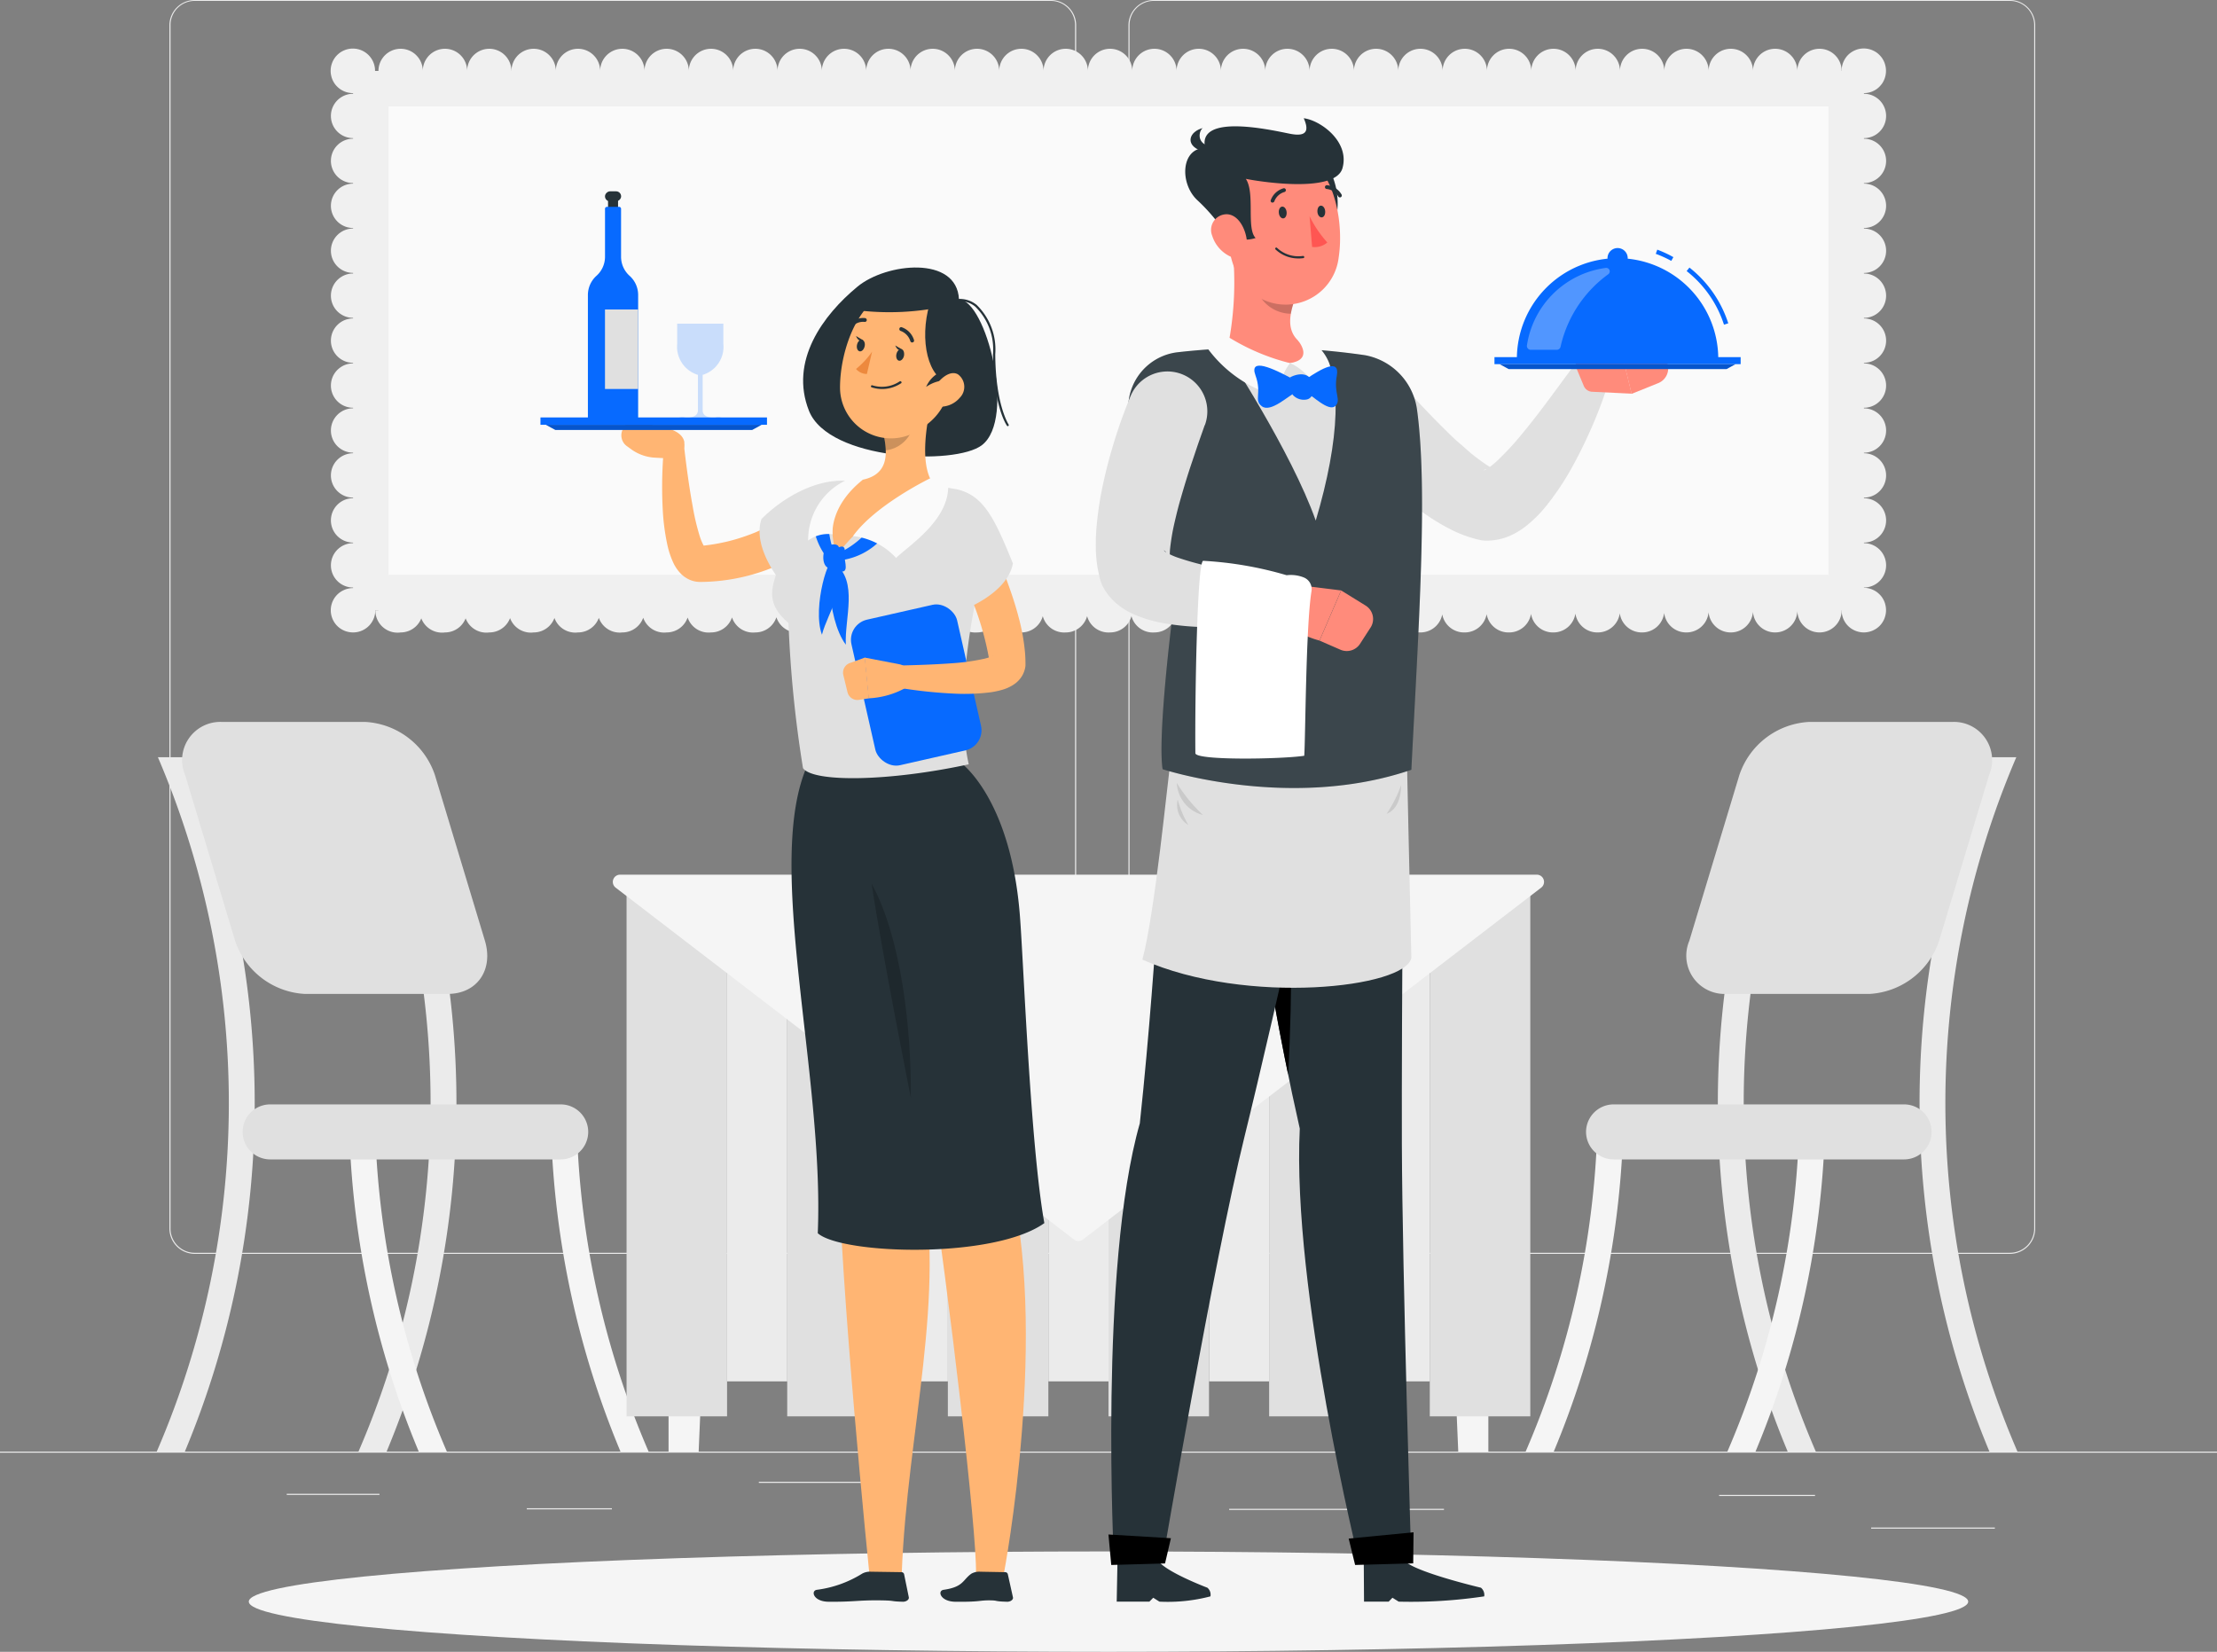 <svg xmlns="http://www.w3.org/2000/svg" width="158.851" height="118.363" viewBox="0 0 158.851 118.363">
  <rect x="0" y="0" width="158.851" height="118.363" fill="#808080" stroke="none"/>
  <g id="Waiters-rafiki" transform="translate(0 -55)">
    <g id="freepik--background-complete--inject-31" transform="translate(0 55)">
      <rect id="Rectangle_192" data-name="Rectangle 192" width="158.851" height="0.079" transform="translate(0 104.016)" fill="#ebebeb"/>
      <rect id="Rectangle_193" data-name="Rectangle 193" width="6.643" height="0.079" transform="translate(20.546 107.04)" fill="#ebebeb"/>
      <rect id="Rectangle_194" data-name="Rectangle 194" width="7.685" height="0.079" transform="translate(54.371 106.179)" fill="#ebebeb"/>
      <rect id="Rectangle_195" data-name="Rectangle 195" width="6.097" height="0.079" transform="translate(37.746 108.076)" fill="#ebebeb"/>
      <rect id="Rectangle_196" data-name="Rectangle 196" width="8.864" height="0.079" transform="translate(134.07 109.458)" fill="#ebebeb"/>
      <rect id="Rectangle_197" data-name="Rectangle 197" width="6.872" height="0.079" transform="translate(123.176 107.119)" fill="#ebebeb"/>
      <rect id="Rectangle_198" data-name="Rectangle 198" width="15.393" height="0.079" transform="translate(88.07 108.117)" fill="#ebebeb"/>
      <path id="Path_495" data-name="Path 495" d="M101.366,144.846H40.021a1.814,1.814,0,0,1-1.811-1.814V56.8A1.814,1.814,0,0,1,40.021,55h61.345a1.814,1.814,0,0,1,1.814,1.814v86.218A1.814,1.814,0,0,1,101.366,144.846ZM40.021,55.064A1.735,1.735,0,0,0,38.289,56.8v86.234a1.735,1.735,0,0,0,1.731,1.735h61.345a1.738,1.738,0,0,0,1.735-1.735V56.8a1.738,1.738,0,0,0-1.735-1.735Z" transform="translate(-26.071 -55)" fill="#ebebeb"/>
      <path id="Path_496" data-name="Path 496" d="M317.662,144.846H256.314a1.817,1.817,0,0,1-1.814-1.814V56.8a1.817,1.817,0,0,1,1.814-1.8h61.348a1.814,1.814,0,0,1,1.808,1.8v86.234A1.814,1.814,0,0,1,317.662,144.846ZM256.314,55.064a1.738,1.738,0,0,0-1.735,1.735v86.234a1.738,1.738,0,0,0,1.735,1.735h61.348a1.738,1.738,0,0,0,1.735-1.735V56.8a1.738,1.738,0,0,0-1.735-1.735Z" transform="translate(-173.645 -55)" fill="#ebebeb"/>
      <path id="Path_497" data-name="Path 497" d="M37.364,275.545H35.35a62.952,62.952,0,0,0,.083-49.755h2.011A64.811,64.811,0,0,1,37.364,275.545Z" transform="translate(-24.119 -171.53)" fill="#ebebeb"/>
      <path id="Path_498" data-name="Path 498" d="M82.864,275.545H80.85a62.953,62.953,0,0,0,.083-49.755h2.011a64.811,64.811,0,0,1-.079,49.755Z" transform="translate(-55.164 -171.53)" fill="#ebebeb"/>
      <path id="Path_499" data-name="Path 499" d="M124.29,310.3a64.773,64.773,0,0,0,4.972,22.906h2.014a62.9,62.9,0,0,1-5.131-22.906Z" transform="translate(-84.803 -229.191)" fill="#f5f5f5"/>
      <path id="Path_500" data-name="Path 500" d="M78.79,310.3a64.773,64.773,0,0,0,4.972,22.906h2.014A62.9,62.9,0,0,1,80.645,310.3Z" transform="translate(-53.758 -229.191)" fill="#f5f5f5"/>
      <path id="Path_501" data-name="Path 501" d="M77.509,308.033H56.693a1.976,1.976,0,0,1-1.973-1.97h0a1.976,1.976,0,0,1,1.973-1.973H77.509a1.976,1.976,0,0,1,1.973,1.973h0A1.976,1.976,0,0,1,77.509,308.033Z" transform="translate(-37.335 -224.954)" fill="#e0e0e0"/>
      <path id="Path_502" data-name="Path 502" d="M60.215,237.318H49.934a5.587,5.587,0,0,1-4.963-3.812l-3.577-11.863a2.739,2.739,0,0,1,2.662-3.812H54.328a5.587,5.587,0,0,1,4.963,3.812l3.58,11.863C63.5,235.6,62.306,237.318,60.215,237.318Z" transform="translate(-28.127 -166.099)" fill="#e0e0e0"/>
      <path id="Path_503" data-name="Path 503" d="M437.925,275.545h2.008a62.953,62.953,0,0,1-.083-49.755H437.84A64.811,64.811,0,0,0,437.925,275.545Z" transform="translate(-295.379 -171.53)" fill="#ebebeb"/>
      <path id="Path_504" data-name="Path 504" d="M392.432,275.545h2.014a62.953,62.953,0,0,1-.083-49.755h-2.011a64.811,64.811,0,0,0,.079,49.755Z" transform="translate(-264.341 -171.53)" fill="#ebebeb"/>
      <path id="Path_505" data-name="Path 505" d="M351.066,310.3a64.773,64.773,0,0,1-4.972,22.906H344.08a62.9,62.9,0,0,0,5.131-22.906Z" transform="translate(-234.765 -229.191)" fill="#f5f5f5"/>
      <path id="Path_506" data-name="Path 506" d="M396.566,310.3a64.774,64.774,0,0,1-4.972,22.906H389.58a62.9,62.9,0,0,0,5.131-22.906Z" transform="translate(-265.81 -229.191)" fill="#f5f5f5"/>
      <path id="Path_507" data-name="Path 507" d="M359.673,308.033h20.819a1.976,1.976,0,0,0,1.97-1.97h0a1.976,1.976,0,0,0-1.97-1.973H359.673a1.979,1.979,0,0,0-1.973,1.973h0A1.979,1.979,0,0,0,359.673,308.033Z" transform="translate(-244.058 -224.954)" fill="#e0e0e0"/>
      <path id="Path_508" data-name="Path 508" d="M383.3,237.318h10.271a5.587,5.587,0,0,0,4.962-3.812l3.577-11.863a2.738,2.738,0,0,0-2.659-3.812H389.178a5.587,5.587,0,0,0-4.962,3.812l-3.581,11.863A2.741,2.741,0,0,0,383.3,237.318Z" transform="translate(-259.591 -166.099)" fill="#e0e0e0"/>
      <path id="Path_509" data-name="Path 509" d="M154.592,260.19H150.78v38.826h2.157Z" transform="translate(-102.877 -195.001)" fill="#f5f5f5"/>
      <path id="Path_510" data-name="Path 510" d="M323.68,260.19h3.809v38.826h-2.157Z" transform="translate(-220.846 -195.001)" fill="#f5f5f5"/>
      <rect id="Rectangle_199" data-name="Rectangle 199" width="7.202" height="38.305" transform="translate(44.894 63.185)" fill="#e0e0e0"/>
      <rect id="Rectangle_200" data-name="Rectangle 200" width="4.308" height="35.799" transform="translate(52.1 63.185)" fill="#ebebeb"/>
      <rect id="Rectangle_201" data-name="Rectangle 201" width="7.202" height="38.305" transform="translate(56.405 63.185)" fill="#e0e0e0"/>
      <rect id="Rectangle_202" data-name="Rectangle 202" width="4.308" height="35.799" transform="translate(63.61 63.185)" fill="#ebebeb"/>
      <rect id="Rectangle_203" data-name="Rectangle 203" width="7.202" height="38.305" transform="translate(67.915 63.185)" fill="#e0e0e0"/>
      <rect id="Rectangle_204" data-name="Rectangle 204" width="4.308" height="35.799" transform="translate(75.121 63.185)" fill="#ebebeb"/>
      <rect id="Rectangle_205" data-name="Rectangle 205" width="7.202" height="38.305" transform="translate(79.425 63.185)" fill="#e0e0e0"/>
      <rect id="Rectangle_206" data-name="Rectangle 206" width="4.308" height="35.799" transform="translate(86.631 63.185)" fill="#ebebeb"/>
      <rect id="Rectangle_207" data-name="Rectangle 207" width="7.202" height="38.305" transform="translate(90.936 63.185)" fill="#e0e0e0"/>
      <rect id="Rectangle_208" data-name="Rectangle 208" width="4.308" height="35.799" transform="translate(98.141 63.185)" fill="#ebebeb"/>
      <rect id="Rectangle_209" data-name="Rectangle 209" width="7.202" height="38.305" transform="translate(102.446 63.185)" fill="#e0e0e0"/>
      <path id="Path_511" data-name="Path 511" d="M171.892,278.424l32.838-25.213a.518.518,0,0,0-.318-.931H138.736a.518.518,0,0,0-.318.931l32.838,25.213A.521.521,0,0,0,171.892,278.424Z" transform="translate(-94.303 -189.604)" fill="#f5f5f5"/>
      <rect id="Rectangle_210" data-name="Rectangle 210" width="108.254" height="38.645" transform="translate(25.299 5.083)" fill="#f0f0f0"/>
      <path id="Path_512" data-name="Path 512" d="M416.945,190.79a1.459,1.459,0,0,1-.318-.032,1.588,1.588,0,0,1-.3-.089,1.765,1.765,0,0,1-.276-.146,1.544,1.544,0,0,1-.438-.438,1.736,1.736,0,0,1-.146-.273,1.689,1.689,0,0,1-.089-.3,1.459,1.459,0,0,1-.032-.318,1.5,1.5,0,0,1,.032-.318,1.658,1.658,0,0,1,.089-.3,1.738,1.738,0,0,1,.146-.273,1.448,1.448,0,0,1,.2-.241,1.587,1.587,0,0,1,.241-.2,1.532,1.532,0,0,1,.276-.146,1.55,1.55,0,0,1,1.214,0,1.647,1.647,0,0,1,.276.146,1.589,1.589,0,0,1,.241.2,1.451,1.451,0,0,1,.2.241,1.735,1.735,0,0,1,.146.273,1.655,1.655,0,0,1,.089.3,1.5,1.5,0,0,1,.032.318,1.459,1.459,0,0,1-.032.318,1.689,1.689,0,0,1-.089.3,1.735,1.735,0,0,1-.146.273,1.543,1.543,0,0,1-.438.438,1.905,1.905,0,0,1-.276.146,1.588,1.588,0,0,1-.3.089A1.48,1.48,0,0,1,416.945,190.79Z" transform="translate(-283.392 -145.473)" fill="#f0f0f0"/>
      <path id="Path_513" data-name="Path 513" d="M186.537,189.229a1.589,1.589,0,0,1,1.589-1.589h0a1.589,1.589,0,0,1,1.589,1.589h0a1.589,1.589,0,0,1-1.589,1.589h0A1.589,1.589,0,0,1,186.537,189.229Zm-3.177,0a1.589,1.589,0,0,1,1.589-1.589h0a1.589,1.589,0,0,1,1.589,1.589h0a1.589,1.589,0,0,1-1.589,1.589h0a1.588,1.588,0,0,1-1.595-1.589Zm-3.177,0a1.589,1.589,0,0,1,1.589-1.589h0a1.589,1.589,0,0,1,1.589,1.589h0a1.589,1.589,0,0,1-1.589,1.589h0a1.589,1.589,0,0,1-1.6-1.589Zm-3.177,0a1.589,1.589,0,0,1,1.589-1.589h0a1.589,1.589,0,0,1,1.589,1.589h0a1.589,1.589,0,0,1-1.589,1.589h0a1.588,1.588,0,0,1-1.611-1.589Zm-3.177,0a1.589,1.589,0,0,1,1.589-1.589h0a1.589,1.589,0,0,1,1.589,1.589h0a1.589,1.589,0,0,1-1.589,1.589h0a1.589,1.589,0,0,1-1.617-1.589Zm-3.177,0a1.589,1.589,0,0,1,1.589-1.589h0a1.589,1.589,0,0,1,1.589,1.589h0a1.589,1.589,0,0,1-1.589,1.589h0a1.589,1.589,0,0,1-1.623-1.589Zm-3.177,0a1.589,1.589,0,0,1,1.589-1.589h0a1.589,1.589,0,0,1,1.589,1.589h0a1.589,1.589,0,0,1-1.589,1.589h0a1.589,1.589,0,0,1-1.63-1.589Zm-3.177,0a1.589,1.589,0,0,1,1.589-1.589h0a1.589,1.589,0,0,1,1.589,1.589h0a1.589,1.589,0,0,1-1.589,1.589h0a1.589,1.589,0,0,1-1.636-1.589Zm-3.177,0a1.589,1.589,0,0,1,1.589-1.589h0a1.589,1.589,0,0,1,1.589,1.589h0a1.589,1.589,0,0,1-1.589,1.589h0a1.589,1.589,0,0,1-1.643-1.589Zm-3.177,0a1.589,1.589,0,0,1,1.589-1.589h0a1.589,1.589,0,0,1,1.589,1.589h0a1.589,1.589,0,0,1-1.589,1.589h0a1.588,1.588,0,0,1-1.652-1.589Zm-3.177,0a1.589,1.589,0,0,1,1.589-1.589h0a1.589,1.589,0,0,1,1.589,1.589h0a1.589,1.589,0,0,1-1.589,1.589h0a1.589,1.589,0,0,1-1.658-1.589Zm-3.177,0a1.589,1.589,0,0,1,1.589-1.589h0a1.589,1.589,0,0,1,1.589,1.589h0a1.589,1.589,0,0,1-1.589,1.589h0a1.589,1.589,0,0,1-1.665-1.589Zm-3.177,0A1.589,1.589,0,0,1,150,187.64h0a1.589,1.589,0,0,1,1.589,1.589h0A1.589,1.589,0,0,1,150,190.817h0a1.589,1.589,0,0,1-1.671-1.589Zm-3.177,0a1.589,1.589,0,0,1,1.589-1.589h0a1.589,1.589,0,0,1,1.589,1.589h0a1.589,1.589,0,0,1-1.589,1.589h0a1.589,1.589,0,0,1-1.681-1.589Zm-3.177,0a1.589,1.589,0,0,1,1.589-1.589h0a1.589,1.589,0,0,1,1.589,1.589h0a1.589,1.589,0,0,1-1.589,1.589h0a1.588,1.588,0,0,1-1.7-1.589Zm-3.177,0a1.589,1.589,0,0,1,1.589-1.589h0a1.589,1.589,0,0,1,1.589,1.589h0a1.589,1.589,0,0,1-1.589,1.589h0a1.588,1.588,0,0,1-1.7-1.589Zm-3.177,0a1.589,1.589,0,0,1,1.589-1.589h0a1.589,1.589,0,0,1,1.589,1.589h0a1.588,1.588,0,0,1-1.589,1.589h0a1.588,1.588,0,0,1-1.7-1.589Zm-3.177,0a1.589,1.589,0,0,1,1.589-1.589h0a1.589,1.589,0,0,1,1.589,1.589h0a1.588,1.588,0,0,1-1.589,1.589h0a1.589,1.589,0,0,1-1.7-1.589Zm-3.177,0a1.589,1.589,0,0,1,1.589-1.589h0a1.589,1.589,0,0,1,1.589,1.589h0a1.588,1.588,0,0,1-1.589,1.589h0a1.589,1.589,0,0,1-1.7-1.589Zm-3.177,0a1.589,1.589,0,0,1,1.589-1.589h0a1.589,1.589,0,0,1,1.589,1.589h0a1.588,1.588,0,0,1-1.589,1.589h0a1.589,1.589,0,0,1-1.719-1.589Zm-3.177,0a1.589,1.589,0,0,1,1.589-1.589h0a1.589,1.589,0,0,1,1.589,1.589h0a1.588,1.588,0,0,1-1.589,1.589h0a1.589,1.589,0,0,1-1.728-1.589Zm-3.177,0a1.589,1.589,0,0,1,1.589-1.589h0A1.589,1.589,0,0,1,123,189.229h0a1.588,1.588,0,0,1-1.589,1.589h0a1.589,1.589,0,0,1-1.735-1.589Zm-3.177,0a1.589,1.589,0,0,1,1.589-1.589h0a1.589,1.589,0,0,1,1.589,1.589h0a1.588,1.588,0,0,1-1.589,1.589h0a1.589,1.589,0,0,1-1.741-1.589Zm-3.177,0a1.589,1.589,0,0,1,1.589-1.589h0a1.589,1.589,0,0,1,1.589,1.589h0a1.588,1.588,0,0,1-1.589,1.589h0a1.588,1.588,0,0,1-1.747-1.589Zm-3.177,0a1.589,1.589,0,0,1,1.589-1.589h0a1.589,1.589,0,0,1,1.589,1.589h0a1.588,1.588,0,0,1-1.589,1.589h0a1.588,1.588,0,0,1-1.754-1.589Zm-3.177,0a1.589,1.589,0,0,1,1.589-1.589h0a1.589,1.589,0,0,1,1.589,1.589h0a1.588,1.588,0,0,1-1.589,1.589h0a1.588,1.588,0,0,1-1.76-1.589Zm-3.177,0a1.589,1.589,0,0,1,1.589-1.589h0a1.589,1.589,0,0,1,1.589,1.589h0a1.589,1.589,0,0,1-1.589,1.589h0a1.589,1.589,0,0,1-1.77-1.589Zm-3.177,0a1.589,1.589,0,0,1,1.589-1.589h0a1.589,1.589,0,0,1,1.589,1.589h0a1.589,1.589,0,0,1-1.589,1.589h0a1.589,1.589,0,0,1-1.776-1.589Zm-3.177,0a1.589,1.589,0,0,1,1.589-1.589h0a1.589,1.589,0,0,1,1.589,1.589h0a1.589,1.589,0,0,1-1.589,1.589h0a1.589,1.589,0,0,1-1.782-1.589Zm-3.177,0a1.589,1.589,0,0,1,1.589-1.589h0a1.589,1.589,0,0,1,1.589,1.589h0a1.589,1.589,0,0,1-1.589,1.589h0a1.589,1.589,0,0,1-1.789-1.589Zm-3.177,0a1.589,1.589,0,0,1,1.589-1.589h0a1.589,1.589,0,0,1,1.589,1.589h0a1.589,1.589,0,0,1-1.589,1.589h0a1.589,1.589,0,0,1-1.8-1.589Zm-3.177,0a1.589,1.589,0,0,1,1.589-1.589h0a1.589,1.589,0,0,1,1.589,1.589h0a1.589,1.589,0,0,1-1.589,1.589h0a1.589,1.589,0,0,1-1.8-1.589Zm-3.177,0a1.589,1.589,0,0,1,1.589-1.589h0a1.589,1.589,0,0,1,1.589,1.589h0a1.589,1.589,0,0,1-1.589,1.589h0a1.589,1.589,0,0,1-1.811-1.589Z" transform="translate(-57.756 -145.5)" fill="#f0f0f0"/>
      <path id="Path_514" data-name="Path 514" d="M76.206,190.817a1.482,1.482,0,0,1-.318-.032,1.588,1.588,0,0,1-.3-.089,1.9,1.9,0,0,1-.276-.146,1.589,1.589,0,0,1,0-2.64,1.649,1.649,0,0,1,.276-.146,1.386,1.386,0,0,1,.3-.092,1.589,1.589,0,1,1,.318,3.145Z" transform="translate(-50.907 -145.5)" fill="#f0f0f0"/>
      <path id="Path_515" data-name="Path 515" d="M74.63,109.934a1.589,1.589,0,0,1,1.589-1.589h0a1.589,1.589,0,0,1,1.589,1.589h0a1.589,1.589,0,0,1-1.589,1.589h0A1.589,1.589,0,0,1,74.63,109.934Zm0-3.221a1.589,1.589,0,0,1,1.589-1.589h0a1.589,1.589,0,0,1,1.589,1.589h0a1.589,1.589,0,0,1-1.589,1.589h0A1.589,1.589,0,0,1,74.63,106.712Zm0-3.221a1.589,1.589,0,0,1,1.589-1.589h0a1.589,1.589,0,0,1,1.589,1.589h0a1.589,1.589,0,0,1-1.589,1.589h0A1.589,1.589,0,0,1,74.63,103.491Zm0-3.221a1.589,1.589,0,0,1,1.589-1.589h0a1.589,1.589,0,0,1,1.589,1.589h0a1.589,1.589,0,0,1-1.589,1.589h0A1.589,1.589,0,0,1,74.63,100.269Zm0-3.218a1.589,1.589,0,0,1,1.589-1.589h0a1.589,1.589,0,0,1,1.589,1.589h0a1.589,1.589,0,0,1-1.589,1.589h0a1.589,1.589,0,0,1-1.589-1.576Zm0-3.221a1.589,1.589,0,0,1,1.589-1.589h0a1.589,1.589,0,0,1,1.589,1.589h0a1.589,1.589,0,0,1-1.589,1.589h0A1.589,1.589,0,0,1,74.63,93.83Zm0-3.221a1.589,1.589,0,0,1,1.589-1.589h0a1.589,1.589,0,0,1,1.589,1.589h0A1.589,1.589,0,0,1,76.219,92.2h0a1.589,1.589,0,0,1-1.589-1.589Zm0-3.218A1.589,1.589,0,0,1,76.219,85.8h0a1.589,1.589,0,0,1,1.589,1.589h0a1.589,1.589,0,0,1-1.589,1.589h0A1.589,1.589,0,0,1,74.63,87.39Zm0-3.221a1.589,1.589,0,0,1,1.589-1.589h0a1.589,1.589,0,0,1,1.589,1.589h0a1.589,1.589,0,0,1-1.589,1.589h0A1.589,1.589,0,0,1,74.63,84.168Zm0-3.221a1.589,1.589,0,0,1,1.589-1.589h0a1.589,1.589,0,0,1,1.589,1.589h0a1.589,1.589,0,0,1-1.589,1.589h0A1.589,1.589,0,0,1,74.63,80.947Zm0-3.218a1.589,1.589,0,0,1,1.589-1.589h0a1.589,1.589,0,0,1,1.589,1.589h0a1.589,1.589,0,0,1-1.589,1.589h0A1.589,1.589,0,0,1,74.63,77.729Z" transform="translate(-50.92 -69.424)" fill="#f0f0f0"/>
      <path id="Path_516" data-name="Path 516" d="M76.2,69.163a1.48,1.48,0,0,1-.318-.032,1.588,1.588,0,0,1-.3-.089,1.906,1.906,0,0,1-.276-.146,1.618,1.618,0,0,1-.241-.2,1.452,1.452,0,0,1-.2-.241,1.735,1.735,0,0,1-.146-.273,1.588,1.588,0,0,1-.089-.3,1.458,1.458,0,0,1-.032-.318,1.6,1.6,0,0,1,.464-1.125,1.815,1.815,0,0,1,.241-.2,1.906,1.906,0,0,1,.276-.146,1.591,1.591,0,0,1,2.2,1.468,1.458,1.458,0,0,1-.032.318,1.588,1.588,0,0,1-.089.3,1.735,1.735,0,0,1-.146.273,1.452,1.452,0,0,1-.2.241A1.589,1.589,0,0,1,76.2,69.163Z" transform="translate(-50.906 -62.491)" fill="#f0f0f0"/>
      <path id="Path_517" data-name="Path 517" d="M186.537,67.589A1.589,1.589,0,0,1,188.125,66h0a1.589,1.589,0,0,1,1.589,1.589h0a1.589,1.589,0,0,1-1.589,1.589h0A1.589,1.589,0,0,1,186.537,67.589Zm-3.177,0A1.589,1.589,0,0,1,184.948,66h0a1.589,1.589,0,0,1,1.589,1.589h0a1.589,1.589,0,0,1-1.589,1.589h0a1.589,1.589,0,0,1-1.6-1.589Zm-3.177,0A1.589,1.589,0,0,1,181.771,66h0a1.589,1.589,0,0,1,1.589,1.589h0a1.589,1.589,0,0,1-1.589,1.589h0a1.589,1.589,0,0,1-1.6-1.589Zm-3.177,0A1.589,1.589,0,0,1,178.594,66h0a1.589,1.589,0,0,1,1.589,1.589h0a1.589,1.589,0,0,1-1.589,1.589h0a1.588,1.588,0,0,1-1.611-1.589Zm-3.177,0A1.589,1.589,0,0,1,175.417,66h0a1.589,1.589,0,0,1,1.589,1.589h0a1.589,1.589,0,0,1-1.589,1.589h0a1.589,1.589,0,0,1-1.617-1.589Zm-3.177,0A1.589,1.589,0,0,1,172.24,66h0a1.589,1.589,0,0,1,1.589,1.589h0a1.589,1.589,0,0,1-1.589,1.589h0a1.589,1.589,0,0,1-1.623-1.589Zm-3.177,0A1.589,1.589,0,0,1,169.063,66h0a1.589,1.589,0,0,1,1.589,1.589h0a1.589,1.589,0,0,1-1.589,1.589h0a1.589,1.589,0,0,1-1.63-1.589Zm-3.177,0A1.589,1.589,0,0,1,165.886,66h0a1.589,1.589,0,0,1,1.589,1.589h0a1.589,1.589,0,0,1-1.589,1.589h0a1.589,1.589,0,0,1-1.636-1.589Zm-3.177,0A1.589,1.589,0,0,1,162.709,66h0a1.589,1.589,0,0,1,1.589,1.589h0a1.589,1.589,0,0,1-1.589,1.589h0a1.589,1.589,0,0,1-1.646-1.589Zm-3.177,0A1.589,1.589,0,0,1,159.532,66h0a1.589,1.589,0,0,1,1.589,1.589h0a1.589,1.589,0,0,1-1.589,1.589h0a1.588,1.588,0,0,1-1.652-1.589Zm-3.177,0A1.589,1.589,0,0,1,156.355,66h0a1.589,1.589,0,0,1,1.589,1.589h0a1.589,1.589,0,0,1-1.589,1.589h0a1.589,1.589,0,0,1-1.658-1.589Zm-3.177,0A1.589,1.589,0,0,1,153.178,66h0a1.589,1.589,0,0,1,1.589,1.589h0a1.589,1.589,0,0,1-1.589,1.589h0a1.589,1.589,0,0,1-1.665-1.589Zm-3.177,0A1.589,1.589,0,0,1,150,66h0a1.589,1.589,0,0,1,1.589,1.589h0A1.589,1.589,0,0,1,150,69.177h0a1.589,1.589,0,0,1-1.671-1.589Zm-3.177,0A1.589,1.589,0,0,1,146.824,66h0a1.589,1.589,0,0,1,1.589,1.589h0a1.589,1.589,0,0,1-1.589,1.589h0a1.589,1.589,0,0,1-1.677-1.589Zm-3.177,0A1.589,1.589,0,0,1,143.647,66h0a1.589,1.589,0,0,1,1.589,1.589h0a1.589,1.589,0,0,1-1.589,1.589h0a1.588,1.588,0,0,1-1.7-1.589Zm-3.177,0A1.589,1.589,0,0,1,140.47,66h0a1.589,1.589,0,0,1,1.589,1.589h0a1.589,1.589,0,0,1-1.589,1.589h0a1.588,1.588,0,0,1-1.7-1.589Zm-3.177,0A1.589,1.589,0,0,1,137.293,66h0a1.589,1.589,0,0,1,1.589,1.589h0a1.588,1.588,0,0,1-1.589,1.589h0a1.588,1.588,0,0,1-1.7-1.589Zm-3.177,0A1.589,1.589,0,0,1,134.116,66h0a1.589,1.589,0,0,1,1.589,1.589h0a1.588,1.588,0,0,1-1.589,1.589h0a1.589,1.589,0,0,1-1.7-1.589Zm-3.177,0A1.589,1.589,0,0,1,130.939,66h0a1.589,1.589,0,0,1,1.589,1.589h0a1.588,1.588,0,0,1-1.589,1.589h0a1.589,1.589,0,0,1-1.7-1.589Zm-3.177,0A1.589,1.589,0,0,1,127.762,66h0a1.589,1.589,0,0,1,1.589,1.589h0a1.588,1.588,0,0,1-1.589,1.589h0a1.589,1.589,0,0,1-1.722-1.589Zm-3.177,0A1.589,1.589,0,0,1,124.585,66h0a1.589,1.589,0,0,1,1.589,1.589h0a1.588,1.588,0,0,1-1.589,1.589h0a1.589,1.589,0,0,1-1.728-1.589Zm-3.177,0A1.589,1.589,0,0,1,121.408,66h0A1.589,1.589,0,0,1,123,67.589h0a1.588,1.588,0,0,1-1.589,1.589h0a1.589,1.589,0,0,1-1.735-1.589Zm-3.177,0A1.589,1.589,0,0,1,118.231,66h0a1.589,1.589,0,0,1,1.589,1.589h0a1.589,1.589,0,0,1-1.589,1.589h0a1.588,1.588,0,0,1-1.741-1.589Zm-3.177,0A1.589,1.589,0,0,1,115.054,66h0a1.589,1.589,0,0,1,1.589,1.589h0a1.588,1.588,0,0,1-1.589,1.589h0a1.589,1.589,0,0,1-1.747-1.589Zm-3.177,0A1.589,1.589,0,0,1,111.877,66h0a1.589,1.589,0,0,1,1.589,1.589h0a1.588,1.588,0,0,1-1.589,1.589h0a1.588,1.588,0,0,1-1.754-1.589Zm-3.177,0A1.589,1.589,0,0,1,108.7,66h0a1.589,1.589,0,0,1,1.589,1.589h0a1.588,1.588,0,0,1-1.589,1.589h0a1.588,1.588,0,0,1-1.76-1.589Zm-3.177,0A1.589,1.589,0,0,1,105.523,66h0a1.589,1.589,0,0,1,1.589,1.589h0a1.589,1.589,0,0,1-1.589,1.589h0a1.589,1.589,0,0,1-1.77-1.589Zm-3.177,0A1.589,1.589,0,0,1,102.346,66h0a1.589,1.589,0,0,1,1.589,1.589h0a1.589,1.589,0,0,1-1.589,1.589h0a1.589,1.589,0,0,1-1.776-1.589Zm-3.177,0A1.589,1.589,0,0,1,99.169,66h0a1.589,1.589,0,0,1,1.589,1.589h0a1.589,1.589,0,0,1-1.589,1.589h0a1.589,1.589,0,0,1-1.782-1.589Zm-3.177,0A1.589,1.589,0,0,1,95.992,66h0a1.589,1.589,0,0,1,1.589,1.589h0a1.589,1.589,0,0,1-1.589,1.589h0A1.589,1.589,0,0,1,94.2,67.589Zm-3.177,0A1.589,1.589,0,0,1,92.815,66h0A1.589,1.589,0,0,1,94.4,67.589h0a1.589,1.589,0,0,1-1.589,1.589h0a1.589,1.589,0,0,1-1.8-1.589Zm-3.177,0A1.589,1.589,0,0,1,89.638,66h0a1.589,1.589,0,0,1,1.589,1.589h0a1.589,1.589,0,0,1-1.589,1.589h0a1.589,1.589,0,0,1-1.8-1.589Zm-3.177,0A1.589,1.589,0,0,1,86.461,66h0a1.589,1.589,0,0,1,1.589,1.589h0a1.589,1.589,0,0,1-1.589,1.589h0a1.589,1.589,0,0,1-1.811-1.589Z" transform="translate(-57.756 -62.505)" fill="#f0f0f0"/>
      <path id="Path_518" data-name="Path 518" d="M416.945,69.15a1.458,1.458,0,0,1-.318-.032,1.588,1.588,0,0,1-.3-.089,1.766,1.766,0,0,1-.276-.146,1.544,1.544,0,0,1-.438-.438,1.763,1.763,0,0,1-.146-.276,1.592,1.592,0,0,1-.089-.3,1.458,1.458,0,0,1-.032-.318,1.5,1.5,0,0,1,.032-.318,1.585,1.585,0,0,1,.089-.3,1.907,1.907,0,0,1,.146-.276,1.544,1.544,0,0,1,.438-.438,1.765,1.765,0,0,1,.276-.146,1.588,1.588,0,0,1,1.214,0,1.905,1.905,0,0,1,.276.146,1.587,1.587,0,0,1,.241.2,1.813,1.813,0,0,1,.2.241,1.765,1.765,0,0,1,.146.276,1.592,1.592,0,0,1,.089.3,1.5,1.5,0,0,1,.032.318,1.458,1.458,0,0,1-.032.318,1.589,1.589,0,0,1-.089.3,1.765,1.765,0,0,1-.146.276,1.814,1.814,0,0,1-.2.241,1.589,1.589,0,0,1-.241.2,1.908,1.908,0,0,1-.276.146,1.59,1.59,0,0,1-.3.089A1.458,1.458,0,0,1,416.945,69.15Z" transform="translate(-283.392 -62.479)" fill="#f0f0f0"/>
      <path id="Path_519" data-name="Path 519" d="M415.37,109.934a1.588,1.588,0,0,1,1.589-1.589h0a1.588,1.588,0,0,1,1.589,1.589h0a1.588,1.588,0,0,1-1.589,1.589h0A1.588,1.588,0,0,1,415.37,109.934Zm0-3.221a1.589,1.589,0,0,1,1.589-1.589h0a1.589,1.589,0,0,1,1.589,1.589h0a1.588,1.588,0,0,1-1.589,1.589h0A1.588,1.588,0,0,1,415.37,106.712Zm0-3.221a1.588,1.588,0,0,1,1.589-1.589h0a1.588,1.588,0,0,1,1.589,1.589h0a1.588,1.588,0,0,1-1.589,1.589h0A1.588,1.588,0,0,1,415.37,103.491Zm0-3.218a1.588,1.588,0,0,1,1.589-1.589h0a1.588,1.588,0,0,1,1.589,1.589h0a1.589,1.589,0,0,1-1.589,1.589h0a1.588,1.588,0,0,1-1.589-1.589Zm0-3.221a1.588,1.588,0,0,1,1.589-1.589h0a1.588,1.588,0,0,1,1.589,1.589h0a1.588,1.588,0,0,1-1.589,1.589h0a1.589,1.589,0,0,1-1.589-1.576Zm0-3.221a1.588,1.588,0,0,1,1.589-1.589h0a1.588,1.588,0,0,1,1.589,1.589h0a1.588,1.588,0,0,1-1.589,1.589h0a1.588,1.588,0,0,1-1.589-1.589Zm0-3.218a1.589,1.589,0,0,1,1.589-1.589h0a1.589,1.589,0,0,1,1.589,1.589h0a1.588,1.588,0,0,1-1.589,1.589h0A1.588,1.588,0,0,1,415.37,90.611Zm0-3.221a1.588,1.588,0,0,1,1.589-1.589h0a1.588,1.588,0,0,1,1.589,1.589h0a1.588,1.588,0,0,1-1.589,1.589h0A1.588,1.588,0,0,1,415.37,87.39Zm0-3.221a1.588,1.588,0,0,1,1.589-1.589h0a1.588,1.588,0,0,1,1.589,1.589h0a1.588,1.588,0,0,1-1.589,1.589h0A1.588,1.588,0,0,1,415.37,84.168Zm0-3.218a1.588,1.588,0,0,1,1.589-1.589h0a1.588,1.588,0,0,1,1.589,1.589h0a1.588,1.588,0,0,1-1.589,1.589h0A1.588,1.588,0,0,1,415.37,80.95Zm0-3.221a1.588,1.588,0,0,1,1.589-1.589h0a1.588,1.588,0,0,1,1.589,1.589h0a1.588,1.588,0,0,1-1.589,1.589h0A1.588,1.588,0,0,1,415.37,77.729Z" transform="translate(-283.406 -69.424)" fill="#f0f0f0"/>
      <rect id="Rectangle_211" data-name="Rectangle 211" width="33.562" height="103.17" transform="translate(131.011 7.625) rotate(90)" fill="#fafafa"/>
    </g>
    <g id="freepik--Shadow--inject-31" transform="translate(17.826 166.17)">
      <ellipse id="freepik--path--inject-31" cx="61.599" cy="3.596" rx="61.599" ry="3.596" fill="#f5f5f5"/>
    </g>
    <g id="freepik--character-1--inject-31" transform="translate(38.725 68.709)">
      <path id="Path_520" data-name="Path 520" d="M185.023,116.71c-2.475,2.04-4.893,5.328-3.476,8.9s10.484,3.927,12.39,2.459c2.478-1.906.289-10.4-1.643-10.446C192.149,114.47,187.091,115,185.023,116.71Z" transform="translate(-162.307 -109.88)" fill="#263238"/>
      <path id="Path_521" data-name="Path 521" d="M182.48,227.8s.994,18.09,2.09,27.885c.111,9.2,2.224,29.975,2.224,29.975h2.322c.391-10.309,3.26-19.936,1.353-29.028,4.448-17.855,1.4-28.819,1.4-28.819Z" transform="translate(-163.23 -186.61)" fill="#ffb573"/>
      <path id="Path_522" data-name="Path 522" d="M190.44,227.84s4.781,20.066,6.09,28.612c1.379,8.978,3.431,26.4,3.336,29.229h2s3.368-17.626.251-28.911c2.57-25.416-3.771-28.911-3.771-28.911Z" transform="translate(-168.662 -186.637)" fill="#ffb573"/>
      <path id="Path_523" data-name="Path 523" d="M144.648,151c-.149-1.083-2.138-1.176-2.138-1.176l-.953-.48a.756.756,0,0,0-1.026.229l-.318.527a.953.953,0,0,0,.353,1.188l.289.21a3.177,3.177,0,0,0,1.677.588l.88.048a1.617,1.617,0,0,0,.572-.07.953.953,0,0,0,.654-1.064Z" transform="translate(-134.335 -133.001)" fill="#ffb573"/>
      <path id="Path_524" data-name="Path 524" d="M161.4,160.164c-.121.124-.184.184-.273.264l-.251.222c-.165.14-.337.27-.505.4-.343.254-.693.489-1.052.712a14.461,14.461,0,0,1-2.262,1.106,14.027,14.027,0,0,1-4.9.953h-.146a1.852,1.852,0,0,1-.229-.019,1.905,1.905,0,0,1-.435-.118,2.056,2.056,0,0,1-.635-.413,2.8,2.8,0,0,1-.575-.813,6.18,6.18,0,0,1-.442-1.344,15.73,15.73,0,0,1-.318-2.421,31,31,0,0,1,.1-4.677.712.712,0,0,1,1.414-.019v.019c.172,1.48.369,2.983.635,4.422a16.48,16.48,0,0,0,.486,2.062,3.838,3.838,0,0,0,.337.794c.057.092.114.137.089.1a.391.391,0,0,0-.152-.1.6.6,0,0,0-.162-.048h-.086a13.977,13.977,0,0,0,2.027-.337,14.157,14.157,0,0,0,1.938-.635,12.663,12.663,0,0,0,1.808-.953c.289-.178.569-.365.839-.566.133-.1.261-.2.388-.3l.184-.152.14-.124.083-.073a1.426,1.426,0,0,1,1.957,2.075Z" transform="translate(-140.613 -135.831)" fill="#ffb573"/>
      <path id="Path_525" data-name="Path 525" d="M177.953,163.5c-2.513-.419-5.15,1.29-6.516,2.681-.705,2.122,1.554,4.7,1.554,4.7a25.533,25.533,0,0,0,4.378-3.326C178.528,166.208,179.4,163.743,177.953,163.5Z" transform="translate(-155.603 -142.695)" fill="#e0e0e0"/>
      <path id="Path_526" data-name="Path 526" d="M190.656,226.639s3.546,2.516,4.213,10.881c.267,3.295.747,16.438,1.757,22.093-3.638,2.6-14.528,2.243-16.235.724.483-11.437-3.889-26.608-.718-33.584A59.5,59.5,0,0,1,190.656,226.639Z" transform="translate(-160.522 -185.678)" fill="#263238"/>
      <path id="Path_527" data-name="Path 527" d="M199.382,269.642c.048-4.807-.661-11.421-2.812-15.342C197.3,259.193,199.382,269.642,199.382,269.642Z" transform="translate(-172.844 -204.691)" opacity="0.2"/>
      <path id="Path_528" data-name="Path 528" d="M175.029,167.3c0,2.723-2.17,4.152.286,6.249a84.713,84.713,0,0,0,1.039,10.4c.747,1.039,6.2.953,11.876-.276-.74-3.288-.467-8.645,1.474-15.971a3.047,3.047,0,0,0-2.427-3.752c-.467-.083-.953-.159-1.468-.222a37.449,37.449,0,0,0-5.356-.4c-.578,0-1.179.038-1.751.076A3.914,3.914,0,0,0,175.029,167.3Z" transform="translate(-157.543 -142.615)" fill="#e0e0e0"/>
      <rect id="Rectangle_212" data-name="Rectangle 212" width="7.765" height="10.697" rx="1.48" transform="matrix(0.975, -0.221, 0.221, 0.975, 21.957, 31.02)" fill="#076aff"/>
      <path id="Path_529" data-name="Path 529" d="M191.628,174.37a6.147,6.147,0,0,1-1.967,1.589l-.1.635a4.823,4.823,0,0,0,2.932-1.512Z" transform="translate(-168.061 -150.155)" fill="#076aff"/>
      <path id="Path_530" data-name="Path 530" d="M184.438,171.852a6.256,6.256,0,0,0,.419,2.5l-.346.546a4.832,4.832,0,0,1-1.2-3.075Z" transform="translate(-163.797 -148.415)" fill="#076aff"/>
      <path id="Path_531" data-name="Path 531" d="M194.848,145.56c-.426,1.69-.925,4.807.219,6.036a14.3,14.3,0,0,0-7.037,4.975c-1.271-4.006,1.693-5.376,1.693-5.376,1.941-.318,1.967-1.735,1.7-3.094Z" transform="translate(-166.801 -130.498)" fill="#ffb573"/>
      <path id="Path_532" data-name="Path 532" d="M201.427,148.83l-2.027,1.509a5.565,5.565,0,0,1,.114.953,2.306,2.306,0,0,0,1.906-1.538,2.678,2.678,0,0,0,.006-.925Z" transform="translate(-174.775 -132.729)" opacity="0.2"/>
      <path id="Path_533" data-name="Path 533" d="M198.009,125.018c-.816,2.739-1.1,3.917-2.821,4.994a3.648,3.648,0,0,1-5.738-2.99c0-2.65,1.325-6.672,4.27-7.11A3.928,3.928,0,0,1,198.009,125.018Z" transform="translate(-167.986 -112.967)" fill="#ffb573"/>
      <path id="Path_534" data-name="Path 534" d="M208.977,122.221c-.772,2.64-.111,5.4,1.465,5.719,2.189-.816,2.081-3.247,1.522-4.359S209.421,120.7,208.977,122.221Z" transform="translate(-181.089 -114.17)" fill="#263238"/>
      <path id="Path_535" data-name="Path 535" d="M210.322,138.42a2.105,2.105,0,0,0-1.452,1.22,2.689,2.689,0,0,1,1.636-.48A1.716,1.716,0,0,1,210.322,138.42Z" transform="translate(-181.236 -125.626)" fill="#263238"/>
      <path id="Path_536" data-name="Path 536" d="M202.674,134.227c-.054.226-.216.378-.365.343s-.229-.254-.175-.48.216-.381.365-.343S202.715,134,202.674,134.227Z" transform="translate(-176.628 -122.434)" fill="#263238"/>
      <path id="Path_537" data-name="Path 537" d="M193.8,132.117c-.054.226-.216.378-.365.34s-.229-.251-.175-.48.216-.378.365-.34S193.861,131.888,193.8,132.117Z" transform="translate(-170.576 -120.994)" fill="#263238"/>
      <path id="Path_538" data-name="Path 538" d="M193.572,131.105l-.512-.3S193.241,131.306,193.572,131.105Z" transform="translate(-170.449 -120.434)" fill="#263238"/>
      <path id="Path_539" data-name="Path 539" d="M194.21,134.32a6,6,0,0,1-1.15,1.239,1.036,1.036,0,0,0,.778.359Z" transform="translate(-170.449 -122.829)" fill="#ed893e"/>
      <path id="Path_540" data-name="Path 540" d="M212.186,140.928a1.808,1.808,0,0,1-1.363.635c-.664-.019-.778-.782-.413-1.407.318-.566,1.067-1.236,1.646-.915A1.11,1.11,0,0,1,212.186,140.928Z" transform="translate(-182.147 -126.13)" fill="#ffb573"/>
      <path id="Path_541" data-name="Path 541" d="M203.689,129.885a.146.146,0,0,1-.073-.083,1.137,1.137,0,0,0-.686-.731.14.14,0,0,1-.1-.168.13.13,0,0,1,.165-.1,1.4,1.4,0,0,1,.88.912.13.13,0,0,1-.086.172A.14.14,0,0,1,203.689,129.885Z" transform="translate(-177.113 -119.064)" fill="#263238"/>
      <path id="Path_542" data-name="Path 542" d="M191.485,127.411a.143.143,0,0,1-.1-.035.14.14,0,0,1,0-.194,1.344,1.344,0,0,1,1.156-.457.143.143,0,0,1,.118.159.137.137,0,0,1-.156.114,1.058,1.058,0,0,0-.912.369.14.14,0,0,1-.108.044Z" transform="translate(-169.28 -117.641)" fill="#263238"/>
      <path id="Path_543" data-name="Path 543" d="M202.422,133.219l-.512-.3S202.091,133.419,202.422,133.219Z" transform="translate(-176.488 -121.874)" fill="#263238"/>
      <path id="Path_544" data-name="Path 544" d="M197.542,203.8,195,203.31l.286,2.92a6.06,6.06,0,0,0,2.993-.953l.1-.381A1.149,1.149,0,0,0,197.542,203.8Z" transform="translate(-171.773 -169.9)" fill="#ffb573"/>
      <path id="Path_545" data-name="Path 545" d="M190.147,204.555l.3,1.236a.731.731,0,0,0,.82.55l.712-.111-.286-2.92-1.083.394A.728.728,0,0,0,190.147,204.555Z" transform="translate(-168.448 -169.9)" fill="#ffb573"/>
      <path id="Path_546" data-name="Path 546" d="M205.207,170.492a37.97,37.97,0,0,1,2.017,4.575c.286.785.556,1.589.772,2.411a14.952,14.952,0,0,1,.477,2.605c.019.232.029.47.032.712v.222a1.407,1.407,0,0,1-.051.276,1.8,1.8,0,0,1-.216.5,1.986,1.986,0,0,1-.566.575,2.98,2.98,0,0,1-.9.4,6.067,6.067,0,0,1-.74.156,14.963,14.963,0,0,1-2.612.1,33.8,33.8,0,0,1-4.921-.591.708.708,0,0,1,.121-1.407h0c1.589-.029,3.2-.07,4.743-.187a15.02,15.02,0,0,0,2.2-.318,3.249,3.249,0,0,0,.435-.133.5.5,0,0,0,.191-.1.4.4,0,0,0-.146.149.8.8,0,0,0-.1.216,1.041,1.041,0,0,0-.025.13.405.405,0,0,0,0,.064h0a3.522,3.522,0,0,0-.054-.5,21.163,21.163,0,0,0-1.293-4.292c-.575-1.433-1.233-2.891-1.906-4.267v-.025a1.43,1.43,0,0,1,2.542-1.29Z" transform="translate(-173.754 -147.03)" fill="#ffb573"/>
      <path id="Path_547" data-name="Path 547" d="M211.649,165.513c1.82.337,2.631,1.973,3.952,5.239-.4,2.2-3.634,3.355-3.634,3.355a25.951,25.951,0,0,1-2.224-5.032C209.374,167.331,209.812,165.173,211.649,165.513Z" transform="translate(-181.75 -144.088)" fill="#e0e0e0"/>
      <path id="Path_548" data-name="Path 548" d="M189.985,409.646a.2.2,0,0,0-.21-.13l-2.154-.032a1.182,1.182,0,0,0-.635.137,8.066,8.066,0,0,1-3.247,1.16c-.457.07-.251.842.829.855,1.782.019,2.106-.114,3.628-.1,1.3.016.68.073,1.712.1.248,0,.451-.156.419-.318Z" transform="translate(-163.934 -310.571)" fill="#263238"/>
      <path id="Path_549" data-name="Path 549" d="M216.927,409.646a.2.2,0,0,0-.21-.13l-1.757-.032a1.163,1.163,0,0,0-.635.137c-.635.442-.546.953-2,1.16-.457.07-.232.842.848.855,1.782.019,1.674-.1,2.4-.1s.28.073,1.315.1c.248,0,.448-.156.41-.318Z" transform="translate(-183.444 -310.57)" fill="#263238"/>
      <path id="Path_550" data-name="Path 550" d="M192.38,167.033a4.921,4.921,0,0,1,3.088,1.569c.75-.778,3.679-2.586,3.73-5.036a2.541,2.541,0,0,0-1.3-.667S193.991,164.79,192.38,167.033Z" transform="translate(-169.985 -142.329)" fill="#fafafa"/>
      <path id="Path_551" data-name="Path 551" d="M184.01,166.957s-.245-1.979,2.151-3.9c-.241-.2-1.188.025-1.188.025a4.718,4.718,0,0,0-2.716,4.321A2.4,2.4,0,0,1,184.01,166.957Z" transform="translate(-163.076 -142.379)" fill="#fafafa"/>
      <path id="Path_552" data-name="Path 552" d="M185.988,177.9c-.346.162-.483,1.29,0,1.554s.435-.813.715-1.182S186.595,177.621,185.988,177.9Z" transform="translate(-165.41 -152.488)" fill="#076aff"/>
      <path id="Path_553" data-name="Path 553" d="M187.817,178.67c-.248.318.073,1.4.607,1.395s.073-.953.178-1.423S188.24,178.111,187.817,178.67Z" transform="translate(-166.814 -152.816)" fill="#076aff"/>
      <path id="Path_554" data-name="Path 554" d="M187.4,181.814c-.594-.918-.635,3.92.8,5.827C188.1,185.763,189.112,183.1,187.4,181.814Z" transform="translate(-166.32 -155.155)" fill="#076aff"/>
      <path id="Path_555" data-name="Path 555" d="M185.755,181.637c-.264-.934-1.589,3.158-.855,5.156C185.316,185.176,186.87,183.181,185.755,181.637Z" transform="translate(-164.732 -155.02)" fill="#076aff"/>
      <path id="Path_556" data-name="Path 556" d="M198.183,141.333a2.582,2.582,0,0,0,.4-.216.076.076,0,0,0,0-.108.086.086,0,0,0-.114-.019,2.281,2.281,0,0,1-1.951.283.077.077,0,1,0-.057.143A2.414,2.414,0,0,0,198.183,141.333Z" transform="translate(-172.732 -127.37)" fill="#263238"/>
      <rect id="Rectangle_213" data-name="Rectangle 213" width="16.231" height="0.527" transform="translate(0 16.203)" fill="#076aff"/>
      <path id="Path_557" data-name="Path 557" d="M138.566,150.81H123.11l.68.369h14.1Z" transform="translate(-122.722 -134.08)" fill="#076aff"/>
      <path id="Path_558" data-name="Path 558" d="M138.566,150.81H123.11l.68.369h14.1Z" transform="translate(-122.722 -134.08)" opacity="0.2"/>
      <path id="Path_559" data-name="Path 559" d="M137.489,100.552h0a.362.362,0,0,1-.359-.359v-1.2a.362.362,0,0,1,.359-.359h0a.362.362,0,0,1,.359.359v1.2A.362.362,0,0,1,137.489,100.552Z" transform="translate(-132.288 -98.478)" fill="#263238"/>
      <rect id="Rectangle_214" data-name="Rectangle 214" width="0.718" height="1.156" rx="0.359" transform="translate(5.779) rotate(90)" fill="#263238"/>
      <path id="Path_560" data-name="Path 560" d="M134.966,105.227v-3.434a.143.143,0,0,0-.14-.143h-.87a.143.143,0,0,0-.14.143v3.434a1.827,1.827,0,0,1-.613,1.366h0a1.849,1.849,0,0,0-.613,1.369v8.81h3.6v-8.81a1.839,1.839,0,0,0-.613-1.369h0A1.833,1.833,0,0,1,134.966,105.227Z" transform="translate(-129.191 -100.538)" fill="#076aff"/>
      <rect id="Rectangle_215" data-name="Rectangle 215" width="2.376" height="5.696" transform="translate(4.623 8.467)" fill="#e0e0e0"/>
      <path id="Path_561" data-name="Path 561" d="M153.619,149.15h-.429a3.193,3.193,0,0,0,.429,0Z" transform="translate(-143.246 -132.947)" fill="#076aff"/>
      <path id="Path_562" data-name="Path 562" d="M161.762,149.15h-.432A3.251,3.251,0,0,0,161.762,149.15Z" transform="translate(-148.8 -132.947)" fill="#076aff"/>
      <path id="Path_563" data-name="Path 563" d="M152.73,128v1.446a2.105,2.105,0,0,0,1.484,2.224v2.542c0,.391-.381.5-.677.527h1.693c-.3-.025-.677-.137-.677-.527v-2.542a2.1,2.1,0,0,0,1.484-2.224V128Z" transform="translate(-142.932 -118.517)" fill="#076aff" opacity="0.2"/>
      <path id="Path_564" data-name="Path 564" d="M199.236,119.822a18.949,18.949,0,0,1-7.2.343C193.765,117.728,197.641,117.013,199.236,119.822Z" transform="translate(-169.753 -111.698)" fill="#263238"/>
      <path id="Path_565" data-name="Path 565" d="M218.842,131.543a.083.083,0,0,1-.064-.032c-.041-.057-.979-1.436-1-5.128a4.275,4.275,0,0,0-1.271-3.406,1.719,1.719,0,0,0-1.509-.343.08.08,0,1,1-.035-.156,1.906,1.906,0,0,1,1.639.372,4.447,4.447,0,0,1,1.338,3.53c.019,3.635.953,5.026.953,5.039a.079.079,0,0,1-.019.111A.089.089,0,0,1,218.842,131.543Z" transform="translate(-185.353 -114.714)" fill="#263238"/>
    </g>
    <g id="freepik--character-2--inject-31" transform="translate(78.512 63.473)">
      <path id="Path_566" data-name="Path 566" d="M297.6,92.25a5.237,5.237,0,0,1,.581,4.13c-1.589-.721-1.341-2.793-1.341-2.793Z" transform="translate(-281.036 -88.889)" fill="#263238"/>
      <path id="Path_567" data-name="Path 567" d="M303.7,137.165l.915,1.007.953,1.023c.635.677,1.271,1.338,1.925,1.973.318.318.635.635.975.915s.635.578.969.836.635.486.931.683a5.177,5.177,0,0,0,.7.394l-.486-.076a.635.635,0,0,0-.413.092.4.4,0,0,0,.184-.064,4.642,4.642,0,0,0,.816-.635,19.978,19.978,0,0,0,1.82-1.979c.607-.728,1.2-1.5,1.785-2.287s1.175-1.589,1.754-2.38l.029-.035a1.433,1.433,0,0,1,2.516,1.271,31.32,31.32,0,0,1-1.115,2.958c-.416.953-.877,1.906-1.4,2.859a19.643,19.643,0,0,1-1.868,2.818,9.559,9.559,0,0,1-1.411,1.423,5.4,5.4,0,0,1-1.121.7,4.162,4.162,0,0,1-1.884.388,1.881,1.881,0,0,1-.356-.048l-.133-.029a8.838,8.838,0,0,1-2-.747,14.18,14.18,0,0,1-1.541-.912,24.44,24.44,0,0,1-2.586-2c-.8-.7-1.544-1.423-2.265-2.164-.356-.375-.712-.75-1.052-1.137s-.667-.766-1.026-1.207a2.859,2.859,0,0,1,4.321-3.7Z" transform="translate(-282.391 -118.783)" fill="#e0e0e0"/>
      <path id="Path_568" data-name="Path 568" d="M356.554,135.466l2.831.137-.918-3.812s-2.634.194-3.056,1.547a.686.686,0,0,0,.025.457l.521,1.249a.683.683,0,0,0,.6.423Z" transform="translate(-320.989 -115.867)" fill="#ff8b7b"/>
      <path id="Path_569" data-name="Path 569" d="M368.527,132.466l-.546-1.271a1.137,1.137,0,0,0-1.312-.654l-1.589.391.918,3.812,1.906-.769a1.134,1.134,0,0,0,.623-1.509Z" transform="translate(-327.606 -114.993)" fill="#ff8b7b"/>
      <path id="Path_570" data-name="Path 570" d="M282.694,246.5c-3.005-13.22-4.864-29.159-4.864-29.159l12.324-.2s-.172,21.48-.146,30.477c.032,9.356.68,29.947.68,29.947h-3.739S282.122,258.06,282.694,246.5Z" transform="translate(-268.075 -174.101)" fill="#263238"/>
      <path id="Path_571" data-name="Path 571" d="M285.931,252.13l-1.951,2.891c.581,3.609,1.271,7.584,2.075,11.479C286.391,260.514,286.334,253.56,285.931,252.13Z" transform="translate(-272.271 -197.975)"/>
      <path id="Path_572" data-name="Path 572" d="M315.967,408.74s-5.15-1.214-5.538-2.03H307.57l.019,3.028h1.766l.27-.28.448.28a35.534,35.534,0,0,0,6.128-.378A.67.67,0,0,0,315.967,408.74Z" transform="translate(-288.367 -303.444)" fill="#263238"/>
      <path id="Path_573" data-name="Path 573" d="M252.665,246.308c1.426-13.3,1.382-22.179,3.12-28.73l11.221-.168s-4.673,21.089-6.843,29.864-5.884,30.468-5.884,30.468h-3.463S249.726,256.589,252.665,246.308Z" transform="translate(-249.508 -174.285)" fill="#263238"/>
      <path id="Path_574" data-name="Path 574" d="M259.686,226.09c-.248,1.589-1.131,10.986-2.046,14.408,7.482,3.32,18.919,2.014,19.272-.14-.1-3.99-.318-14.268-.318-14.268Z" transform="translate(-254.299 -180.208)" fill="#e0e0e0"/>
      <path id="Path_575" data-name="Path 575" d="M265.39,231.58a11.371,11.371,0,0,0,1.878,2.3A2.517,2.517,0,0,1,265.39,231.58Z" transform="translate(-259.587 -183.953)" opacity="0.1"/>
      <path id="Path_576" data-name="Path 576" d="M312.73,234.136a9.3,9.3,0,0,0,1.036-2.056S313.839,233.7,312.73,234.136Z" transform="translate(-291.887 -184.294)" opacity="0.1"/>
      <path id="Path_577" data-name="Path 577" d="M265.513,235.35a7.539,7.539,0,0,0,.759,1.817A1.674,1.674,0,0,1,265.513,235.35Z" transform="translate(-259.64 -186.526)" opacity="0.1"/>
      <path id="Path_578" data-name="Path 578" d="M258.347,408.74s-3.212-1.214-3.58-2.03h-2.859l-.057,3.028h2.341l.276-.28.442.28a12.038,12.038,0,0,0,3.657-.378A.651.651,0,0,0,258.347,408.74Z" transform="translate(-250.349 -303.444)" fill="#263238"/>
      <path id="Path_579" data-name="Path 579" d="M258,133.74a52.476,52.476,0,0,1,13.423.21,4.6,4.6,0,0,1,3.73,3.866c.8,5.735.111,15.755-.4,25.842-8.673,2.967-17.823-.041-17.823-.041-.318-2.033.394-8.7.87-12.26-.715-3.676-2.224-7.885-3.234-12.768A4,4,0,0,1,258,133.74Z" transform="translate(-252.139 -116.972)" fill="#263238"/>
      <path id="Path_580" data-name="Path 580" d="M258,133.74a52.476,52.476,0,0,1,13.423.21,4.6,4.6,0,0,1,3.73,3.866c.8,5.735.111,15.755-.4,25.842-8.673,2.967-17.823-.041-17.823-.041-.318-2.033.394-8.7.87-12.26-.715-3.676-2.224-7.885-3.234-12.768A4,4,0,0,1,258,133.74Z" transform="translate(-252.139 -116.972)" fill="#fff" opacity="0.1"/>
      <path id="Path_581" data-name="Path 581" d="M277.043,110.62l4.511,3.7c-.585,1.554-.769,3.177,1.779,3.79.635.842-.318,2.319-1.449,2.894-2.675-.61-4.216-1.328-5.255-2.754A23.462,23.462,0,0,0,277.043,110.62Z" transform="translate(-267.256 -101.423)" fill="#ff8b7b"/>
      <path id="Path_582" data-name="Path 582" d="M283.437,115.48l2.631,2.154a5.816,5.816,0,0,0-.318,1.112,2.626,2.626,0,0,1-2.5-1.887A3.79,3.79,0,0,1,283.437,115.48Z" transform="translate(-271.77 -104.739)" opacity="0.2"/>
      <path id="Path_583" data-name="Path 583" d="M275.786,92.891c.413,2.831.508,4.508,2.068,5.836a3.828,3.828,0,0,0,6.2-2.542c.4-2.615-.343-6.805-3.225-7.682a3.943,3.943,0,0,0-5.042,4.387Z" transform="translate(-266.647 -86.216)" fill="#ff8b7b"/>
      <path id="Path_584" data-name="Path 584" d="M270.013,89.651a2.224,2.224,0,0,0,2.341.6c-.68-.689-.019-3.212-.7-4.238,1.315.261,6.437,1,6.926-.772.531-1.906-1.589-3.428-2.777-3.571.349.794.318,1.369-.985,1.112s-6.672-1.5-6.078,1.02c-1.728,0-1.846,2.516-.581,3.72A13.025,13.025,0,0,1,270.013,89.651Z" transform="translate(-260.9 -81.67)" fill="#263238"/>
      <path id="Path_585" data-name="Path 585" d="M269.87,85.189c-1.036-.257-.712-1.21-.48-1.309-.969.235-1.322,1.188-.152,1.627S269.87,85.189,269.87,85.189Z" transform="translate(-261.71 -83.178)" fill="#263238"/>
      <path id="Path_586" data-name="Path 586" d="M273.212,104.858a2.459,2.459,0,0,0,1.214,1.452c.778.4,1.344-.257,1.271-1.077-.06-.74-.534-1.836-1.385-1.906a1.121,1.121,0,0,0-1.1,1.531Z" transform="translate(-264.871 -96.446)" fill="#ff8b7b"/>
      <path id="Path_587" data-name="Path 587" d="M288.4,102.043c.019.232.159.41.318.4s.26-.216.241-.445-.159-.41-.318-.4S288.376,101.812,288.4,102.043Z" transform="translate(-275.282 -95.267)" fill="#263238"/>
      <path id="Path_588" data-name="Path 588" d="M297.115,101.833c.019.232.159.41.318.394s.257-.213.238-.445-.159-.407-.318-.394S297.1,101.6,297.115,101.833Z" transform="translate(-281.232 -95.124)" fill="#263238"/>
      <path id="Path_589" data-name="Path 589" d="M295.35,103.77a8.19,8.19,0,0,0,1.271,1.881,1.369,1.369,0,0,1-1.09.318Z" transform="translate(-280.029 -96.749)" fill="#ff5652"/>
      <path id="Path_590" data-name="Path 590" d="M286.72,98.477a.124.124,0,0,1-.067,0,.133.133,0,0,1-.076-.178,1.376,1.376,0,0,1,.925-.845.138.138,0,0,1,.054.27h0a1.09,1.09,0,0,0-.728.677A.137.137,0,0,1,286.72,98.477Z" transform="translate(-274.035 -92.438)" fill="#263238"/>
      <path id="Path_591" data-name="Path 591" d="M299.881,97.644a.133.133,0,0,1-.114-.064,1.074,1.074,0,0,0-.823-.537.137.137,0,0,1-.133-.14.14.14,0,0,1,.143-.133,1.357,1.357,0,0,1,1.048.667.14.14,0,0,1-.044.187A.114.114,0,0,1,299.881,97.644Z" transform="translate(-282.39 -91.973)" fill="#263238"/>
      <path id="Path_592" data-name="Path 592" d="M276.63,134.34s4.629,7.034,6.389,12c1.735-5.823,1.935-10.484.318-12.136C282.816,134.858,280.719,135.747,276.63,134.34Z" transform="translate(-267.256 -117.511)" fill="#e0e0e0"/>
      <path id="Path_593" data-name="Path 593" d="M254.92,142.706l-.448,1.271-.445,1.322c-.3.88-.566,1.763-.816,2.631-.127.435-.238.867-.34,1.293s-.2.848-.27,1.252-.124.794-.159,1.144a5.947,5.947,0,0,0,0,.8l-.165-.464a.677.677,0,0,0-.276-.318.488.488,0,0,0,.143.133,4.589,4.589,0,0,0,.937.419,20.015,20.015,0,0,0,2.583.68c.931.184,1.89.318,2.859.477s1.967.27,2.926.407h.044a1.433,1.433,0,0,1,.073,2.824,31.359,31.359,0,0,1-3.129.432c-1.048.1-2.106.143-3.177.137a19.748,19.748,0,0,1-3.368-.3,9.725,9.725,0,0,1-1.906-.562,5.252,5.252,0,0,1-1.15-.654,4.152,4.152,0,0,1-1.239-1.468,1.907,1.907,0,0,1-.13-.337l-.035-.13a8.9,8.9,0,0,1-.3-2.119,14.2,14.2,0,0,1,.067-1.789,24.094,24.094,0,0,1,.524-3.225c.226-1.036.512-2.036.82-3.025.159-.492.318-.982.5-1.468s.356-.953.575-1.477a2.859,2.859,0,0,1,5.341,2.036Z" transform="translate(-247.125 -120.679)" fill="#e0e0e0"/>
      <path id="Path_594" data-name="Path 594" d="M290.42,187.059l2.808.349L291.678,191s-2.564-.635-2.748-2.046a.671.671,0,0,1,.1-.445l.724-1.141A.686.686,0,0,1,290.42,187.059Z" transform="translate(-275.646 -153.573)" fill="#ff8b7b"/>
      <path id="Path_595" data-name="Path 595" d="M301.247,190.829,300.491,192a1.134,1.134,0,0,1-1.4.419l-1.5-.654,1.55-3.593,1.751,1.083a1.131,1.131,0,0,1,.356,1.576Z" transform="translate(-281.557 -154.335)" fill="#ff8b7b"/>
      <path id="Path_596" data-name="Path 596" d="M274.044,131.2a2.64,2.64,0,0,0-1.534.826,9.213,9.213,0,0,0,5.083,3.4,3.718,3.718,0,0,1,.775-2.415A15.357,15.357,0,0,1,274.044,131.2Z" transform="translate(-264.445 -115.464)" fill="#fafafa"/>
      <path id="Path_597" data-name="Path 597" d="M291.472,131.75a4.368,4.368,0,0,1,1.681.689s1.779,1.986-.318,3.107c.143-.486-.953-1.782-1.935-2.16C292.673,133.122,291.472,131.75,291.472,131.75Z" transform="translate(-276.993 -115.84)" fill="#fafafa"/>
      <path id="Path_598" data-name="Path 598" d="M285.632,138.42c-1.4-.753-3.142-1.569-2.659-.251s-.156,1.776.473,2.224,1.906-.782,2.329-.953S285.632,138.42,285.632,138.42Z" transform="translate(-271.528 -119.742)" fill="#076aff"/>
      <path id="Path_599" data-name="Path 599" d="M294.3,138.489c1.071-.721,2.411-1.5,2.173-.216s.353,1.735-.114,2.17-1.668-.782-2.049-.953S294.3,138.489,294.3,138.489Z" transform="translate(-279.202 -119.82)" fill="#076aff"/>
      <path id="Path_600" data-name="Path 600" d="M290.92,139.655c.318-.191,1.093-.432,1.477.086s.26,1.385-.27,1.49a1.071,1.071,0,0,1-1.036-.365.953.953,0,0,0-.172-1.21Z" transform="translate(-277.006 -121.079)" fill="#076aff"/>
      <path id="Path_601" data-name="Path 601" d="M254.037,403.175l-3.854.108-.2-2.183,4.476.267Z" transform="translate(-249.073 -299.617)"/>
      <path id="Path_602" data-name="Path 602" d="M308.8,402.827l-4.162.114-.461-1.89,4.648-.451Z" transform="translate(-286.054 -299.275)"/>
      <path id="Path_603" data-name="Path 603" d="M276.122,182.523a26.113,26.113,0,0,0-5.979-1.033c-.432.025-.6,9.788-.562,13.782,0,.54,6.214.432,7.8.187.089-1.115.108-9.255.521-11.8a.9.9,0,0,0-.54-.972,2.522,2.522,0,0,0-1.242-.165Z" transform="translate(-262.443 -149.777)" fill="#fff"/>
      <rect id="Rectangle_216" data-name="Rectangle 216" width="17.639" height="0.502" transform="translate(28.569 17.118)" fill="#076aff"/>
      <path id="Path_604" data-name="Path 604" d="M355.112,137.13h-16.9l.648.353h15.609Z" transform="translate(-309.272 -119.51)" fill="#076aff"/>
      <path id="Path_605" data-name="Path 605" d="M355.112,137.13h-16.9l.648.353h15.609Z" transform="translate(-309.272 -119.51)" opacity="0.2"/>
      <path id="Path_606" data-name="Path 606" d="M363.975,111.674a.724.724,0,1,1-.213-.513A.727.727,0,0,1,363.975,111.674Z" transform="translate(-325.859 -101.648)" fill="#076aff"/>
      <path id="Path_607" data-name="Path 607" d="M383.065,119.439a8.009,8.009,0,0,0-2.675-3.838l.2-.251a8.33,8.33,0,0,1,2.783,3.994Z" transform="translate(-338.052 -104.65)" fill="#076aff"/>
      <path id="Path_608" data-name="Path 608" d="M374.539,112.114a7.918,7.918,0,0,0-1.109-.505l.108-.3a8.382,8.382,0,0,1,1.153.537Z" transform="translate(-333.303 -101.893)" fill="#076aff"/>
      <path id="Path_609" data-name="Path 609" d="M349.315,113.23a7.215,7.215,0,0,0-7.215,7.215h14.43A7.215,7.215,0,0,0,349.315,113.23Z" transform="translate(-311.926 -103.203)" fill="#076aff"/>
      <path id="Path_610" data-name="Path 610" d="M344.632,121.3H346.5a.28.28,0,0,0,.27-.229,8.781,8.781,0,0,1,3.428-5.194.251.251,0,0,0-.187-.445,6.586,6.586,0,0,0-5.652,5.557.276.276,0,0,0,.276.311Z" transform="translate(-313.464 -104.707)" fill="#fff" opacity="0.3"/>
      <path id="Path_611" data-name="Path 611" d="M289.184,111.614a2.383,2.383,0,0,0,.445-.022.076.076,0,0,0,.06-.089.089.089,0,0,0-.1-.067,2.224,2.224,0,0,1-1.849-.578.076.076,0,0,0-.111,0,.083.083,0,0,0,0,.111A2.361,2.361,0,0,0,289.184,111.614Z" transform="translate(-274.749 -101.569)" fill="#263238"/>
    </g>
  </g>
</svg>
